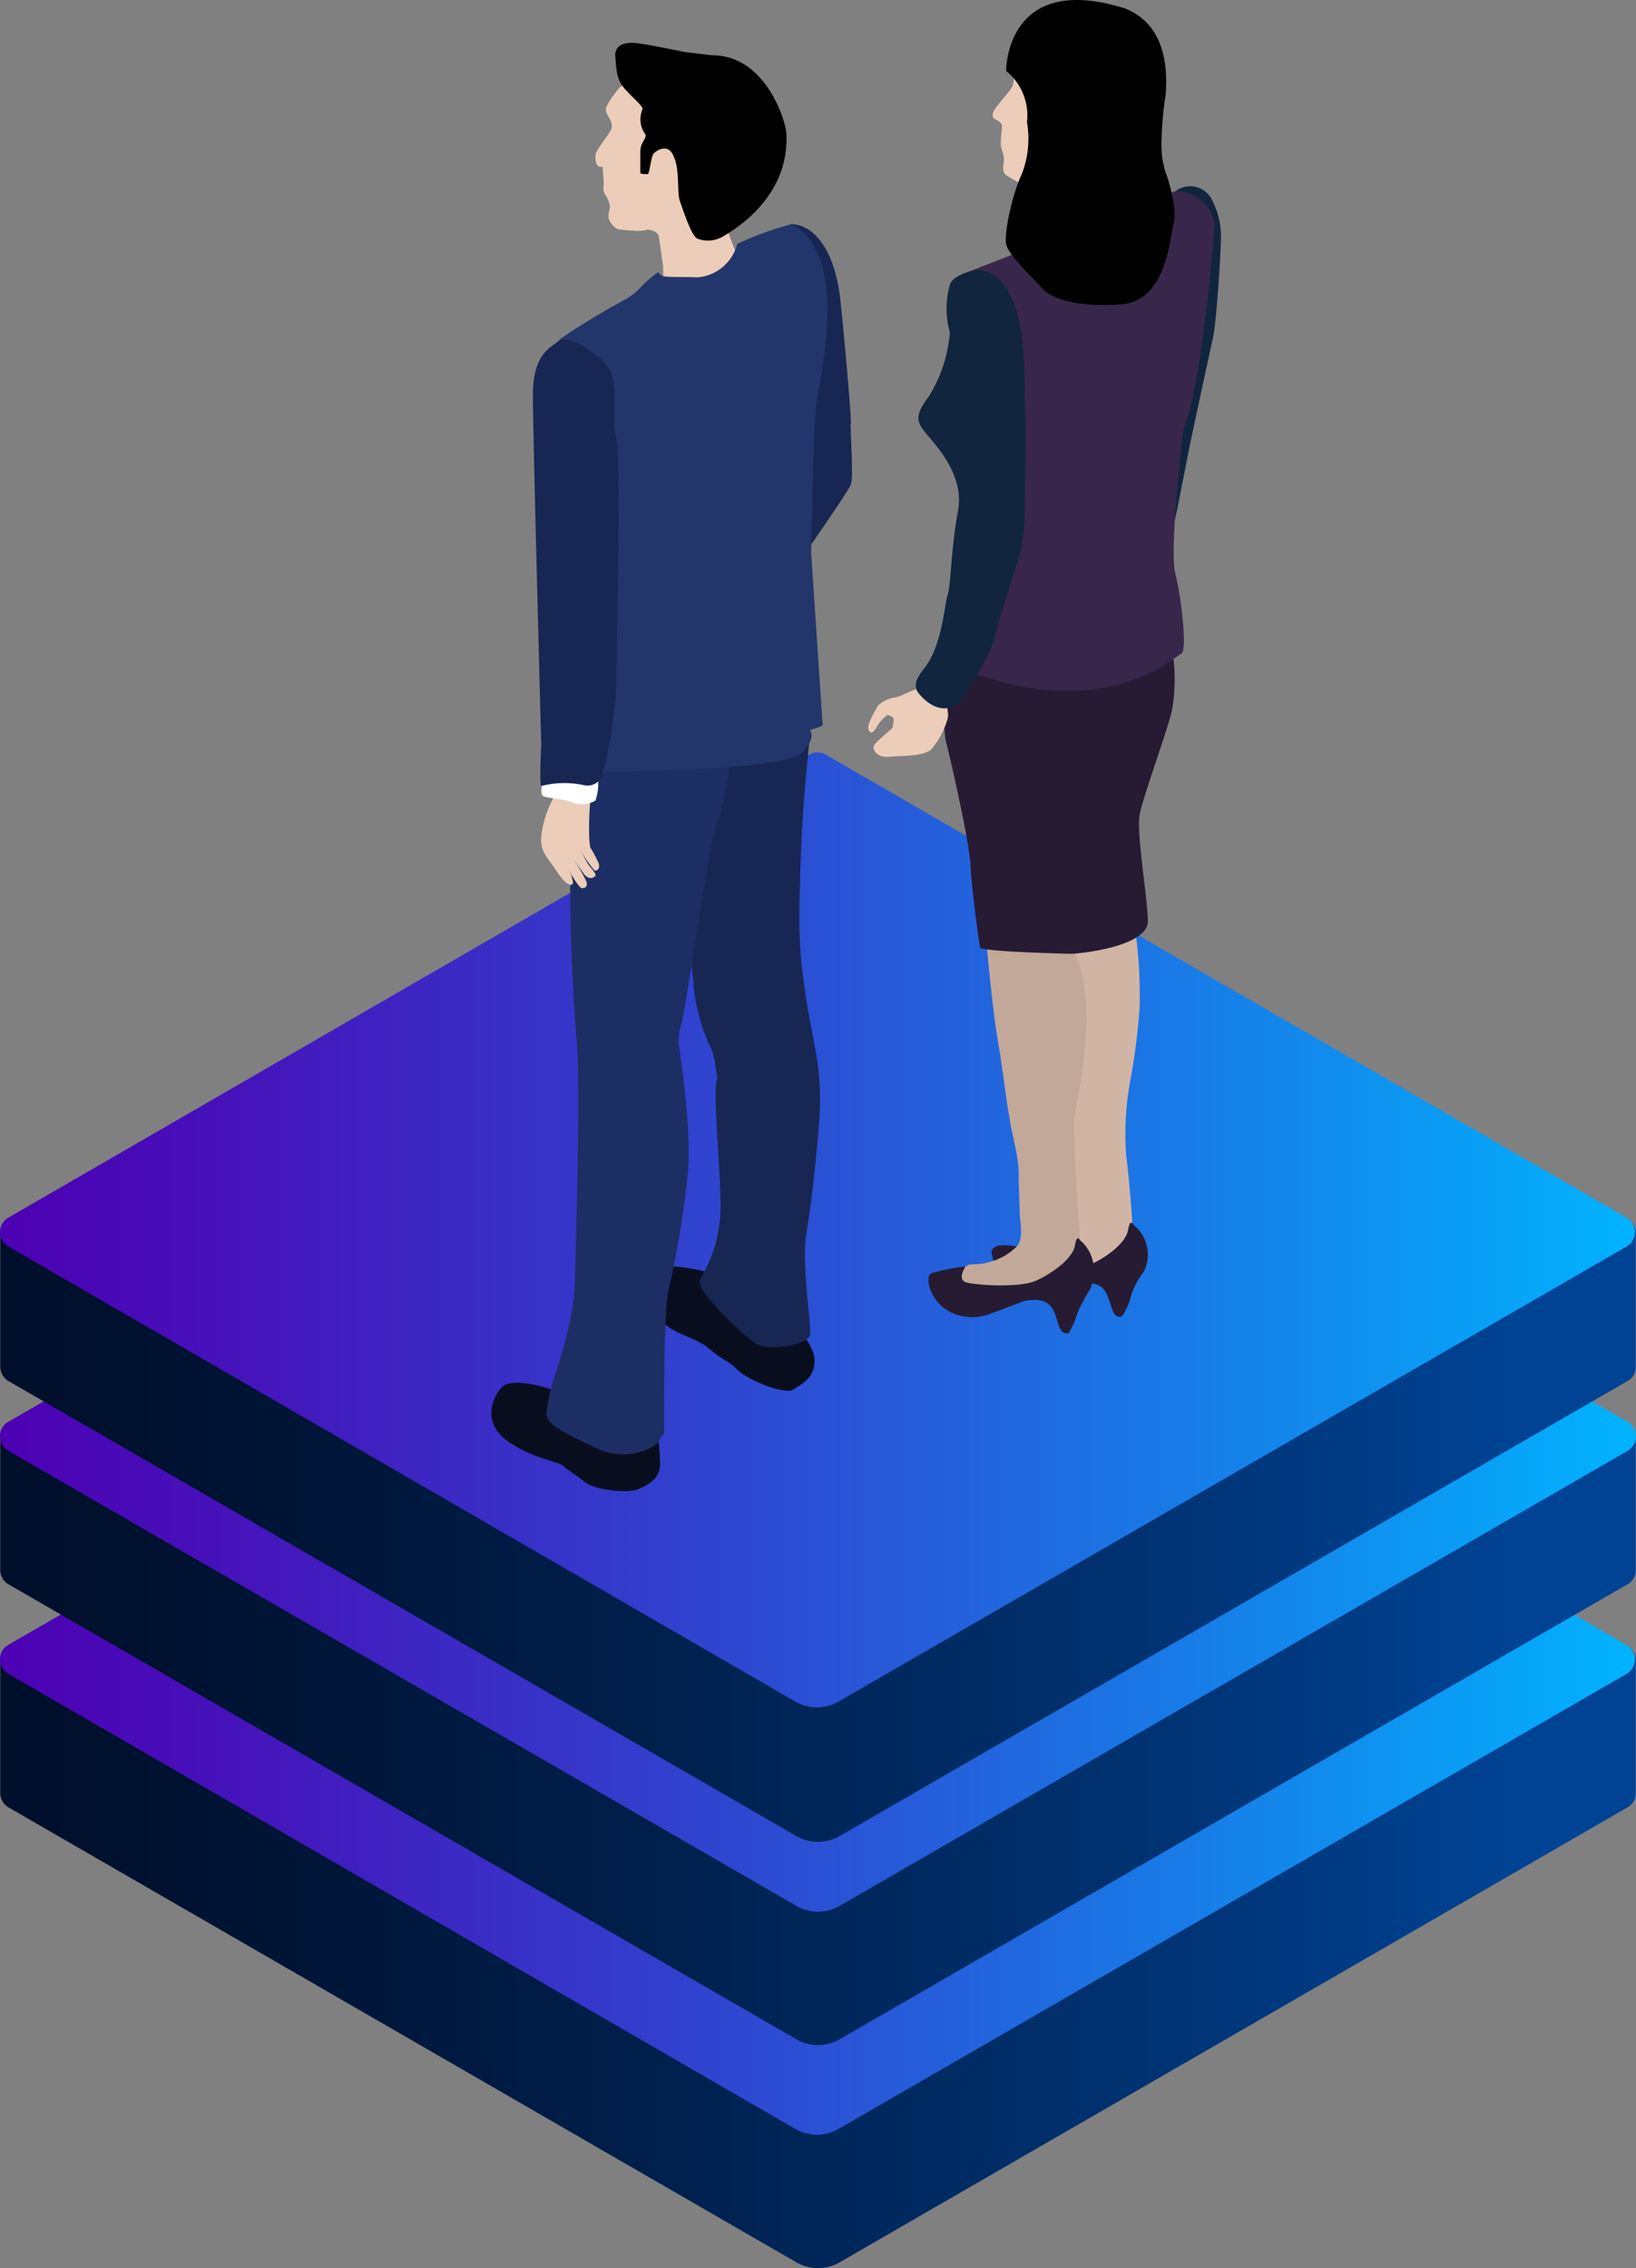 <svg xmlns="http://www.w3.org/2000/svg" xmlns:xlink="http://www.w3.org/1999/xlink" viewBox="420.731 1447.712 165.807 229.888">
  <rect x="420.731" y="1447.712" width="165.807" height="229.888" fill="#808080" stroke="none"/>
  <defs>
    <style>
      .cls-1 {
        fill: url(#linear-gradient);
      }

      .cls-2 {
        fill: url(#linear-gradient-2);
      }

      .cls-3 {
        fill: url(#linear-gradient-4);
      }

      .cls-4 {
        fill: url(#linear-gradient-6);
      }

      .cls-5 {
        fill: #090e1f;
      }

      .cls-6 {
        fill: #182653;
      }

      .cls-7 {
        fill: #1c2e63;
      }

      .cls-8 {
        fill: #eccdb9;
      }

      .cls-9 {
        fill: #22366b;
      }

      .cls-10 {
        fill: #fff;
      }

      .cls-11 {
        fill: #261b33;
      }

      .cls-12 {
        fill: #d1b5a4;
      }

      .cls-13 {
        fill: #c2a898;
      }

      .cls-14 {
        fill: #11253e;
      }

      .cls-15 {
        fill: #38274b;
      }
    </style>
    <linearGradient id="linear-gradient" y1="0.488" x2="1" y2="0.488" gradientUnits="objectBoundingBox">
      <stop offset="0" stop-color="#000f2a"/>
      <stop offset="0.149" stop-color="#001333"/>
      <stop offset="0.391" stop-color="#001f4b"/>
      <stop offset="0.692" stop-color="#003271"/>
      <stop offset="0.924" stop-color="#004394"/>
    </linearGradient>
    <linearGradient id="linear-gradient-2" y1="0.5" x2="1.001" y2="0.5" gradientUnits="objectBoundingBox">
      <stop offset="0" stop-color="#4d00b3"/>
      <stop offset="0.136" stop-color="#4611ba"/>
      <stop offset="0.406" stop-color="#323fcd"/>
      <stop offset="0.783" stop-color="#1387ec"/>
      <stop offset="1" stop-color="#00b4ff"/>
    </linearGradient>
    <linearGradient id="linear-gradient-4" x1="0" y1="0.5" x2="1" y2="0.5" xlink:href="#linear-gradient-2"/>
    <linearGradient id="linear-gradient-6" x1="0" y1="0.5" x2="1.001" y2="0.5" xlink:href="#linear-gradient-2"/>
  </defs>
  <g id="Group_210" data-name="Group 210" transform="translate(52 35)">
    <g id="Group_27" data-name="Group 27" transform="translate(368.756 1412.72)">
      <g id="Group_21" data-name="Group 21" transform="translate(-0.025 119.562)">
        <path id="Path_45" data-name="Path 45" class="cls-1" d="M165.754,161.9a1.686,1.686,0,0,0-.845-1.479L83.775,113.513a1.621,1.621,0,0,0-1.69,0L.845,160.312A1.6,1.6,0,0,0,0,161.791v13.523a1.686,1.686,0,0,0,.845,1.479l79.76,46.06a4.386,4.386,0,0,0,4.543,0l79.76-46.06a1.6,1.6,0,0,0,.845-1.479V162s0,0,0-.106Z" transform="translate(0.026 -113.169)"/>
        <path id="Path_46" data-name="Path 46" class="cls-2" d="M.847,160.318,81.98,113.413a1.621,1.621,0,0,1,1.69,0L164.8,160.318a1.691,1.691,0,0,1,0,2.958l-79.76,46.06a4.386,4.386,0,0,1-4.543,0L.847,163.276A1.69,1.69,0,0,1,.847,160.318Z" transform="translate(0.025 -113.175)"/>
      </g>
      <g id="Group_22" data-name="Group 22" transform="translate(-0.025 96.954)">
        <path id="Path_47" data-name="Path 47" class="cls-1" d="M165.754,140.5a1.686,1.686,0,0,0-.845-1.479L83.775,92.113a1.621,1.621,0,0,0-1.69,0L.845,138.912A1.6,1.6,0,0,0,0,140.391v13.523a1.686,1.686,0,0,0,.845,1.479l79.76,46.06a4.386,4.386,0,0,0,4.543,0l79.76-46.06a1.6,1.6,0,0,0,.845-1.479V140.6s0,0,0-.106Z" transform="translate(0.026 -91.769)"/>
        <path id="Path_48" data-name="Path 48" class="cls-3" d="M.847,138.918,82.086,92.013a1.621,1.621,0,0,1,1.69,0l81.134,46.905a1.691,1.691,0,0,1,0,2.958l-79.76,46.06a4.386,4.386,0,0,1-4.543,0L.847,141.876A1.69,1.69,0,0,1,.847,138.918Z" transform="translate(0.025 -91.775)"/>
      </g>
      <g id="Group_23" data-name="Group 23" transform="translate(-0.025 76.248)">
        <path id="Path_49" data-name="Path 49" class="cls-1" d="M165.754,120.9a1.686,1.686,0,0,0-.845-1.479L83.775,72.513a1.621,1.621,0,0,0-1.69,0L.845,119.418A1.6,1.6,0,0,0,0,120.9v13.522A1.686,1.686,0,0,0,.845,135.9l79.76,46.06a4.386,4.386,0,0,0,4.543,0l79.76-46.06a1.6,1.6,0,0,0,.845-1.479V121.108s0-.106,0-.211Z" transform="translate(0.026 -72.169)"/>
        <path id="Path_50" data-name="Path 50" class="cls-4" d="M.847,119.318,81.98,72.413a1.621,1.621,0,0,1,1.69,0L164.8,119.318a1.691,1.691,0,0,1,0,2.958l-79.76,46.06a4.386,4.386,0,0,1-4.543,0L.847,122.276A1.691,1.691,0,0,1,.847,119.318Z" transform="translate(0.025 -72.175)"/>
      </g>
      <g id="Group_25" data-name="Group 25" transform="translate(49.772 4.335)">
        <path id="Path_51" data-name="Path 51" class="cls-5" d="M68.436,122.133s-4.331-1.162-4.965-.317c-.634.739-2.218,2.43-.634,4.543,1.69,2.113,3.8,2.113,5.388,3.381,1.585,1.373,2.218,1.373,2.958,2.218s4.754,2.641,5.7,2.007S79.211,132.7,79,130.69c-.317-1.9-3.064-4.437-3.275-4.543S68.436,122.133,68.436,122.133Z" transform="translate(-46.264 2.522)"/>
        <path id="Path_52" data-name="Path 52" class="cls-6" d="M78.36,70.5s-.739,6.127-.951,12.466-.317,8.663.528,14.156,1.8,7.4,1.268,13.417c-.528,6.127-.845,7.923-1.268,10.776s.528,8.98.423,9.93c-.106,1.056-4.12,1.8-5.493.951s-5.916-5.282-5.7-6.233c.211-1.056,2.113-2.958,2.113-8.029-.106-5.071-.845-11.726-.317-12.677-.211-.739-.211-2.324-.845-3.381a18.627,18.627,0,0,1-1.585-6.233A16.764,16.764,0,0,0,66,92.474s.634-9.825.845-10.776,2.324-8.029,2.324-8.029Z" transform="translate(-46.046 -0.356)"/>
        <path id="Path_53" data-name="Path 53" class="cls-5" d="M53.227,133.336s-4.014-1.373-5.071-.211-2.113,3.909,1.162,5.81c2.113,1.373,4.754,1.8,5.071,2.113.317.423,1.373.951,2.218,1.69s4.226,1.162,5.282.74,2.324-1.056,2.324-2.535-.317-4.12-.317-4.12Z" transform="translate(-47.112 3.151)"/>
        <path id="Path_54" data-name="Path 54" class="cls-7" d="M63.916,141.968a6.121,6.121,0,0,1-6.55.634c-3.8-1.8-4.86-2.43-4.965-3.381A16.127,16.127,0,0,1,53.351,135c.317-1.056,1.8-5.493,1.9-8.663s.634-20.495.211-25.037c-.423-4.437-.74-13.945-.634-15.635.106-1.8,2.324-10.881,2.324-10.881l1.479-.951L70.888,73.3v.739a42.211,42.211,0,0,1-1.585,6.55c-.634,2.43-2.852,17.748-3.169,18.8a6.347,6.347,0,0,0-.317,2.43s1.268,7.923.951,12.466a94.174,94.174,0,0,1-2.007,12.36c-.528,2.43-.423,13.628-.423,14.473a4.473,4.473,0,0,0-.528.74" transform="translate(-46.814 -0.198)"/>
        <g id="Group_24" data-name="Group 24" transform="translate(10.551)">
          <path id="Path_55" data-name="Path 55" class="cls-8" d="M70.728,23.541S64.812,7.906,62.91,7.8a8.017,8.017,0,0,0-3.275.528s-1.585,1.8-1.479,2.43.845,1.162.528,1.9S57.1,14.773,57.1,15.3s0,1.268.74,1.162c0,.423.106,1.373.106,1.8a1.231,1.231,0,0,0,.106.951,3.526,3.526,0,0,1,.528,1.268c0,.317-.423,1.056.106,1.69.423.634.845.634.845.634s2.324.317,2.852,0c.317.106,1.056.106,1.162.845l.423,2.958v.951l4.754.211s2.852-2.324,2.852-2.43C71.362,25.443,70.728,23.541,70.728,23.541Z" transform="translate(-57.1 -3.895)"/>
          <path id="Path_56" data-name="Path 56" d="M66.184,5.051c-.106,0-3.592-.74-4.543-.845C60.585,3.994,59,3.994,59,5.368c.106,1.373.106,2.43.951,3.381,1.162,1.268,1.9,1.8,1.8,2.113a2.566,2.566,0,0,0,.317,2.535c.106.423-.528.845-.528,1.69v2.219c.106.106.528.106.74.106s.317-1.8.634-2.113,1.479-1.056,2.007.317c.634,1.268.317,3.7.634,4.543s1.162,3.592,1.8,3.8a3.033,3.033,0,0,0,2.535-.211c.634-.423,6.867-3.7,6.444-10.564-.106-1.268-2.113-7.818-7.5-7.818" transform="translate(-56.993 -4.103)"/>
        </g>
        <path id="Path_57" data-name="Path 57" class="cls-6" d="M75.8,21.5s3.8-.423,4.965,6.867c.211,1.268,1.268,12.994,1.162,13.311s.317,5.493,0,6.233-4.648,6.972-4.648,6.972-.317-18.91-.317-19.121S75.8,21.5,75.8,21.5Z" transform="translate(-45.493 -3.122)"/>
        <path id="Path_58" data-name="Path 58" class="cls-9" d="M61.635,28.156a6.585,6.585,0,0,1-1.268.951c-1.8.951-6.972,4.014-6.867,4.331.211.423,4.543-.528,5.282,6.867.634,7.289.634,16.586.634,16.586s-.211,11.621-.423,13.522-1.268,6.55-1.056,6.55,18.487,0,20.283-1.9.528-2.218.951-2.324a10.523,10.523,0,0,0,1.162-.423L79.171,54.883s.211-12.888.528-15.318,3.486-14.9-2.535-18.065a32.344,32.344,0,0,0-5.493,2.007,4.517,4.517,0,0,1-4.014,3.381c-3.064-.106-3.381.211-4.014-.528A14.526,14.526,0,0,0,61.635,28.156Z" transform="translate(-46.752 -3.122)"/>
        <path id="Path_59" data-name="Path 59" class="cls-8" d="M56.866,76.932a29.922,29.922,0,0,0-.106,3.486,8.416,8.416,0,0,0,.106,1.162,12.2,12.2,0,0,1,.845,1.585c.106.211.106.845-.423.74a12.094,12.094,0,0,1-1.585-2.43c-.211-.423.74,1.479.951,1.8s.845.951.74,1.162-.74.528-1.268-.317c-.634-.845-1.268-1.9-1.268-1.9s1.268,2.007,1.585,2.747c.106.211.211.739-.423.739-.317,0-1.373-1.9-1.373-1.9s.634,1.268.423,1.479c-.106.106-.528.317-1.585-1.268S51.795,82,51.9,80.524a10.453,10.453,0,0,1,1.268-4.014c.317-.317,3.169-.106,3.169-.106Z" transform="translate(-46.843 -0.027)"/>
        <path id="Path_60" data-name="Path 60" class="cls-10" d="M52.005,75.251s-.211.845,0,1.162,2.324.317,3.064.74a2.746,2.746,0,0,0,2.324-.211,5.1,5.1,0,0,0,.211-2.535c-.106-.317-5.6.211-5.6.211Z" transform="translate(-46.841 -0.142)"/>
        <path id="Path_61" data-name="Path 61" class="cls-6" d="M51.945,73.592s-.211,4.226,0,4.226a9.487,9.487,0,0,1,4.226-.106,1.624,1.624,0,0,0,2.007-1.056,47.59,47.59,0,0,0,1.373-8.98c0-2.852.528-22.925,0-25.037s.317-5.81-.845-7.289c-1.056-1.373-4.014-3.381-4.965-2.641S51.1,34.082,51.1,38.2,51.945,73.592,51.945,73.592Z" transform="translate(-46.887 -2.498)"/>
      </g>
      <g id="Group_26" data-name="Group 26" transform="translate(87.972 -0.008)">
        <path id="Path_62" data-name="Path 62" class="cls-11" d="M97.741,119.61a5.685,5.685,0,0,0-2.007-.106c-.528.211-.634.423-.634.634s.317,1.585.528,1.585,2.852-1.162,2.852-1.162Z" transform="translate(-82.604 6.748)"/>
        <path id="Path_63" data-name="Path 63" class="cls-12" d="M109.3,89.3a48.686,48.686,0,0,1,.423,7.818,65.859,65.859,0,0,1-.845,6.867,30.123,30.123,0,0,0-.528,7.923c.317,2.43.634,6.444.634,7.184a9.49,9.49,0,0,1-.528,2.747c-.106,0-3.381,1.268-3.381,1.268a10.152,10.152,0,0,1-1.9-2.113c-.423-.951-1.585-14.156-1.373-15.741s1.585-7.606,1.585-9.3a31.683,31.683,0,0,0-.74-4.965Z" transform="translate(-82.227 5.047)"/>
        <path id="Path_64" data-name="Path 64" class="cls-13" d="M94.758,90.626s.634,6.972,1.162,9.93c.528,3.064.845,6.127,1.162,7.712.211,1.69.951,4.014.951,5.7s.106,3.381.106,4.12.423,2.324-.211,3.275a6.023,6.023,0,0,1-2.958,1.69c-.951.317-1.8.106-2.113.317-.211.211-1.162.317-1.056.739a2.181,2.181,0,0,0,1.9,2.218,44.494,44.494,0,0,0,9.4-1.056c.528-.211,1.056-2.641,1.056-2.852s.106-1.479.106-1.479-.845-11.409-.528-12.994,2.641-11.832-.317-16.8S96.449,86.4,96.449,86.4Z" transform="translate(-82.79 4.884)"/>
        <path id="Path_65" data-name="Path 65" class="cls-11" d="M93.152,62.23s20.283-1.268,20.495,0a18.023,18.023,0,0,1,0,6.339c-.528,2.218-2.958,8.768-3.275,10.564s.739,7.923.845,10.67-7.289,3.381-7.712,3.381-9.085-.211-9.3-.634c-.106-.423-.74-5.177-.951-7.923,0-2.535-2.43-12.783-2.535-13.1-.106-.423-.423-5.177-.423-5.177Z" transform="translate(-82.875 3.488)"/>
        <path id="Path_66" data-name="Path 66" class="cls-8" d="M88.267,66.151c-.317,0-1.69.74-2.219.845a3.15,3.15,0,0,0-1.8.845c-.211.423-1.162,1.9-.951,2.43s.528.211.74-.106A3.815,3.815,0,0,1,85.2,68.792a1.106,1.106,0,0,1,.634.317,3.639,3.639,0,0,1-.106.951c-.106.211-1.9,1.585-1.9,1.9-.106.317.317,1.162,1.479,1.056s3.8,0,4.437-.845a8.518,8.518,0,0,0,1.585-3.064c.211-.845-.845-3.909-.845-3.909l-2.218.528Z" transform="translate(-83.271 3.687)"/>
        <path id="Path_67" data-name="Path 67" class="cls-14" d="M112.879,18.325a2.448,2.448,0,0,1,3.7,1.056,7.6,7.6,0,0,1,.845,3.7c0,1.69-.423,7.923-.74,9.825-.317,1.479-2.219,10.247-2.43,11.3s-1.373,7.078-1.479,7.4-1.373.845-1.373.634,1.056-16.586,1.056-16.8.528-12.043.528-12.043Z" transform="translate(-81.684 1.016)"/>
        <path id="Path_68" data-name="Path 68" class="cls-15" d="M92.8,26.54l21.129-8.24a4.26,4.26,0,0,1,3.909,3.169c-.106,2.113-1.268,16.269-3.169,21.023-.211,1.585-1.373,12.043-.845,14.473.634,2.43,1.268,8.029.634,8.24-.528.211-7.184,6.761-20.706,2.113-.951-.317-.739-2.747-.739-2.747L95.23,54.113l.74-6.55S94.7,30.026,94.49,29.6A24.812,24.812,0,0,0,92.8,26.54Z" transform="translate(-82.733 1.041)"/>
        <path id="Path_69" data-name="Path 69" class="cls-14" d="M91.285,27.379a8.93,8.93,0,0,0,0,4.86,14.475,14.475,0,0,1-2.113,6.444c-1.268,1.69-1.373,2.43-.528,3.486.739,1.056,4.12,4.12,3.486,8.029-.739,3.909-.739,7.712-1.056,8.557s-.528,4.965-2.218,7.289c-.634.845-1.479,1.8-.74,2.747.845,1.056,2.324,2.113,3.8,1.162.423.211,3.7-5.493,3.909-6.761s2.43-8.029,2.43-8.029a20.454,20.454,0,0,0,.634-5.071c0-2.852.106-8.451,0-10.353-.106-1.8.739-12.994-4.543-13.839C93.081,25.9,91.5,26.639,91.285,27.379Z" transform="translate(-83.014 1.47)"/>
        <path id="Path_70" data-name="Path 70" class="cls-8" d="M97.207,7.023a1.889,1.889,0,0,1,0,1.373c-.317.528-1.373,1.69-1.479,1.9-.211.211-.845,1.056-.317,1.373s.739.423.739.739-.106.845-.106,1.479a2.085,2.085,0,0,0,.106.951,3.084,3.084,0,0,1,.211.951c0,.317-.317,1.162.211,1.585a13.176,13.176,0,0,0,2.747,1.373c.211,0,1.373-12.149,1.373-12.149Z" transform="translate(-82.598 0.381)"/>
        <path id="Path_71" data-name="Path 71" d="M96.5,7.184S96.4-2.958,108.545.846c1.268.528,4.648,2.113,4.12,8.768a34.412,34.412,0,0,0-.423,5.282,9.169,9.169,0,0,0,.634,3.169s.951,2.958.634,4.437c-.423,1.585-.74,8.134-5.493,8.346-4.754.317-7.078-.74-7.818-1.585s-3.486-3.381-3.7-4.543.634-5.071,1.585-7.078a9.908,9.908,0,0,0,.528-5.282A5.807,5.807,0,0,0,96.5,7.184Z" transform="translate(-82.526 0.008)"/>
        <path id="Path_72" data-name="Path 72" class="cls-11" d="M92.8,121.653s-.845,1.268,0,1.585,5.7.634,7.289-.211c1.585-.739,3.592-2.218,3.8-3.486s.528-.528.528-.528,2.219,1.585,1.056,4.86a25.2,25.2,0,0,0-1.268,2.324,9.161,9.161,0,0,1-.951,2.218c-.317,0-.74.211-1.162-1.268s-.951-2.43-3.275-2.007c-.423.106-2.43.951-3.169,1.162a5.071,5.071,0,0,1-4.543-.106,4.294,4.294,0,0,1-2.007-2.641c-.106-.634-.106-1.162.423-1.268A19.467,19.467,0,0,1,92.8,121.653Z" transform="translate(-82.945 6.712)"/>
        <path id="Path_73" data-name="Path 73" class="cls-11" d="M108.965,117.511s-.317-.74-.528.528-2.113,2.747-3.8,3.486c-.106,0-.211.106-.423.106a10.408,10.408,0,0,1-.211,1.8c1.8-.106,2.219.739,2.641,2.113.423,1.479.739,1.268,1.162,1.268a6.3,6.3,0,0,0,.951-2.218,8.433,8.433,0,0,1,1.268-2.324A3.842,3.842,0,0,0,108.965,117.511Z" transform="translate(-82.101 6.627)"/>
      </g>
    </g>
  </g>
</svg>
